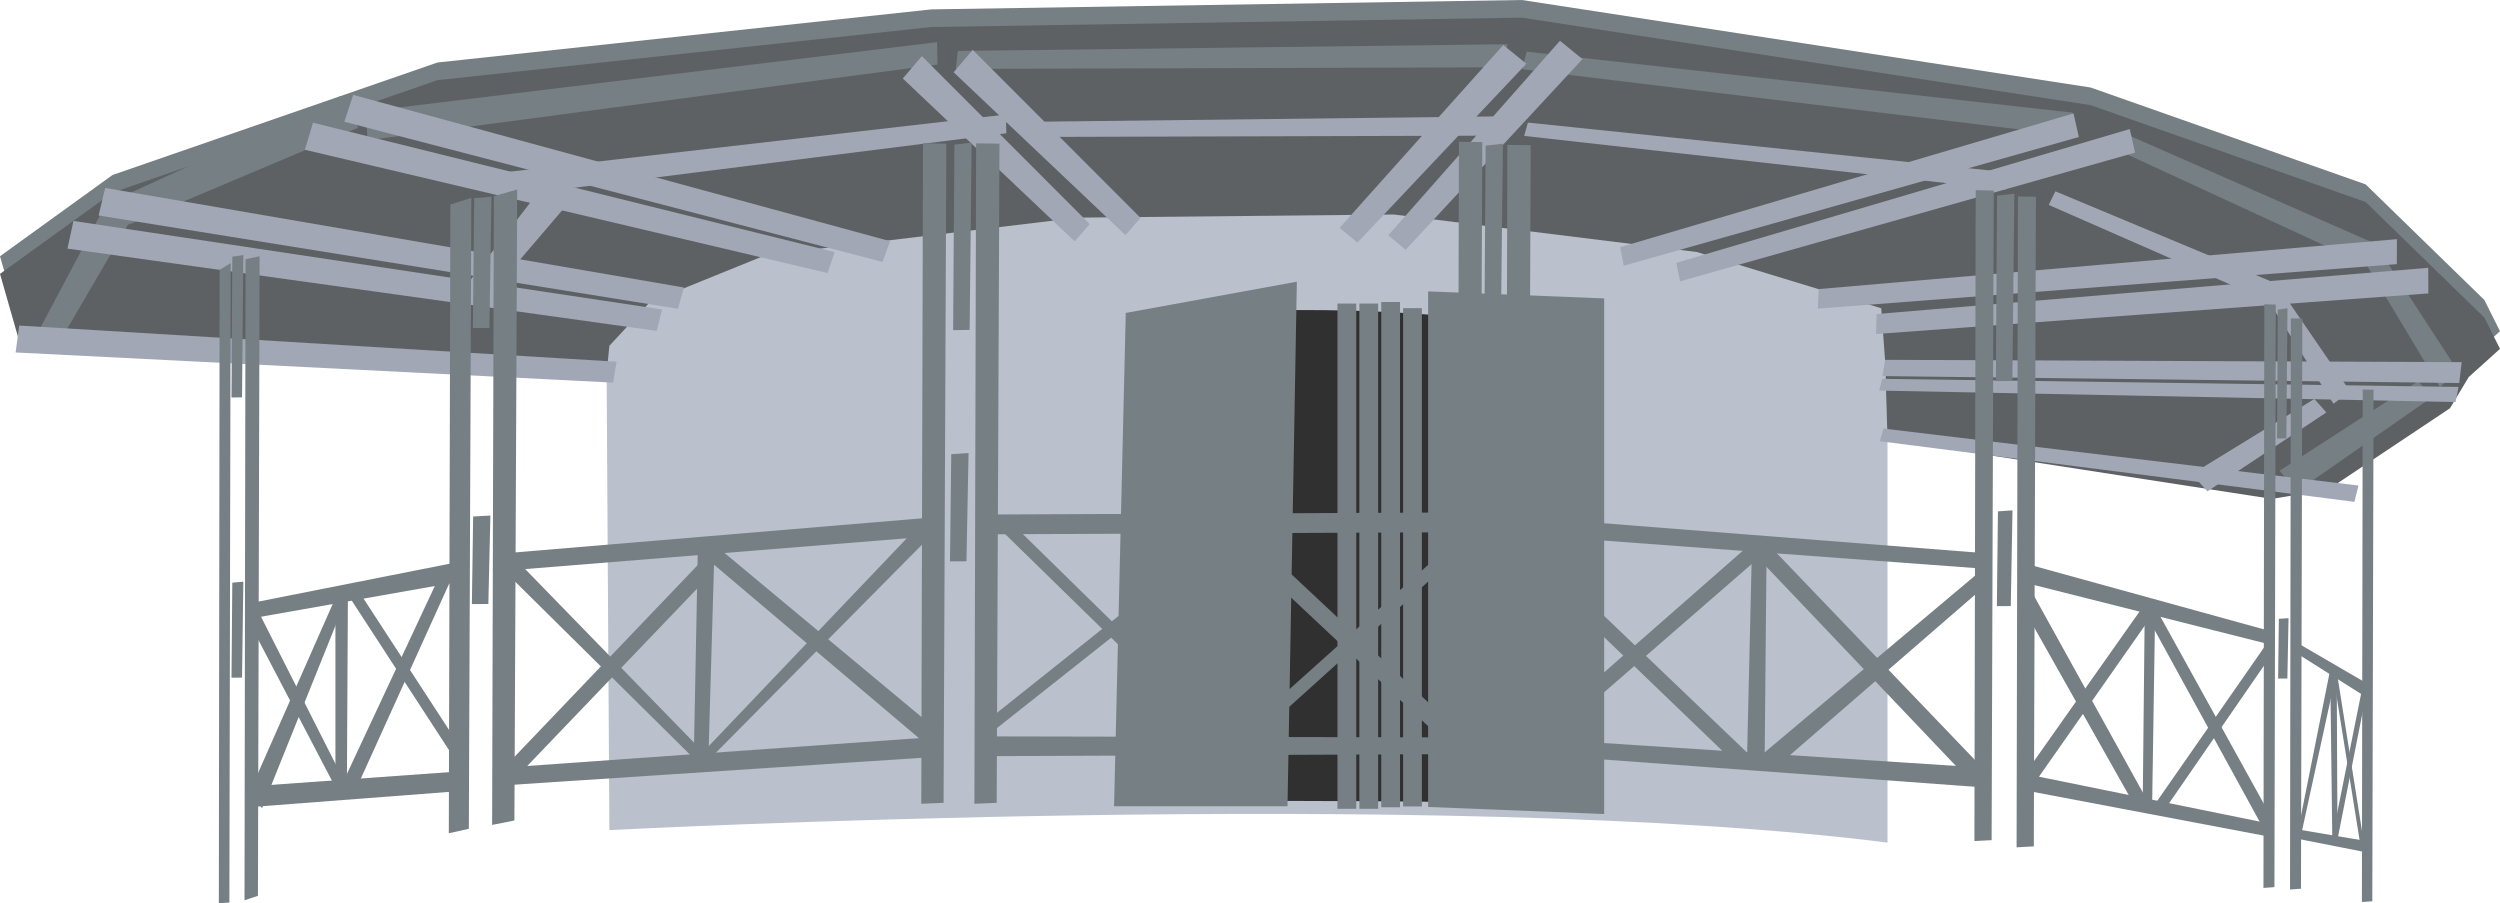 <?xml version="1.0" encoding="UTF-8"?><svg id="Layer_2" xmlns="http://www.w3.org/2000/svg" viewBox="0 0 708.87 256.11"><defs><style>.cls-1{fill:#a1a7b5;}.cls-2{fill:#bac0cc;}.cls-3{fill:#303030;}.cls-4{fill:#767f84;}.cls-5{fill:#5e6163;}</style></defs><g id="building-floors-grouped"><g id="_2nd-floor-group"><g><path id="building" class="cls-2" d="M171.9,88.58l.89,146.8s236.58-12.41,362.41,3.54V86.61S365.07,.57,171.9,88.58Z"/><path id="inside" class="cls-3" d="M319.45,227.07l1.32-137.66s40.76-2.66,73.54-.89c32.79,1.77,59.37,6.2,59.37,6.2l.43,134.12s-22.55-1.46-66-1.66c-48.73-.23-68.66-.11-68.66-.11Z"/><polygon id="L" class="cls-4" points="319.21 88.73 367.72 79.87 365.07 228.62 315.89 228.62 319.21 88.73"/><rect id="mid1" class="cls-4" x="379.24" y="86.07" width="5.32" height="143.26"/><rect id="mid2" class="cls-4" x="385.45" y="86.07" width="5.32" height="143.26"/><rect id="mid3" class="cls-4" x="391.65" y="85.63" width="5.32" height="143.26"/><rect id="mid4" class="cls-4" x="397.85" y="87.37" width="5.32" height="141.3"/><polygon class="cls-4" points="454.86 230.81 404.94 228.81 404.94 82.62 454.86 84.62 454.86 230.81"/><polygon id="roof-edge" class="cls-4" points="171.9 101.9 172.79 93.04 184.31 80.63 217.09 67.34 305.7 56.71 395.19 55.82 481.14 66.46 533.42 82.41 534.6 98.36 535.19 119.62 644.18 136.46 660.13 133.8 694.69 110.76 700.01 101.9 708.87 93.92 704.44 85.06 670.77 52.28 592.79 24.81 431.52 0 264.05 2.66 124.05 17.72 31.9 49.62 0 72.66 5.32 91.27 171.9 101.9"/><polygon id="roof" class="cls-5" points="171.9 106.9 172.79 98.04 184.31 85.63 217.09 72.34 305.7 61.71 395.19 60.82 481.14 71.46 533.42 87.41 534.6 103.36 535.19 124.62 644.18 141.46 660.13 138.8 694.69 115.76 700.01 106.9 708.87 98.92 704.44 90.06 670.77 57.28 592.79 29.81 431.52 5 264.05 7.66 124.05 22.72 31.9 54.62 0 77.66 5.32 96.27 171.9 106.9"/><polygon id="_01" class="cls-4" points="15.13 99.91 38 60.78 30.13 57.73 9.03 97.49 15.13 99.91"/><polygon id="_02" class="cls-4" points="36.52 63.68 101.58 36.21 96.59 27.25 32.7 56.67 36.52 63.68"/><polygon id="_03" class="cls-4" points="104.23 39.75 265.83 18.29 265.71 11.95 103.7 31.61 104.23 39.75"/><polygon id="_04" class="cls-4" points="271.01 19.54 426.87 19.08 427.4 12.54 271.61 14.45 271.01 19.54"/><polygon id="_05" class="cls-4" points="431.65 19.63 586.37 38.37 587.71 31.94 432.87 14.65 431.65 19.63"/><polygon id="_06" class="cls-4" points="600.41 42.52 673.02 76.03 675.66 70.06 602.55 37.91 600.41 42.52"/><polygon id="_07" class="cls-4" points="670.6 74.38 691.81 109.71 697.12 105.47 674.76 71.12 670.6 74.38"/><polygon id="_08" class="cls-4" points="685.69 108.08 646.36 133.48 651.34 139.32 689.52 112.66 685.69 108.08"/><polygon id="_02-2" class="cls-1" points="138.41 84.19 164.07 54.18 155.9 50.26 132.07 81.11 138.41 84.19"/><polygon id="_03-2" class="cls-1" points="142.58 55.79 285.34 37.79 285.23 32.47 142.12 48.96 142.58 55.79"/><polygon id="_04-2" class="cls-1" points="289.92 38.84 427.6 38.45 428.07 32.96 290.45 34.56 289.92 38.84"/><polygon id="_05-2" class="cls-1" points="432.18 38.54 568.57 53.78 569.71 48.9 433.23 34.76 432.18 38.54"/><polygon id="_06-2" class="cls-1" points="580.91 58.11 645.05 86.23 647.38 81.22 582.8 54.25 580.91 58.11"/><polygon id="_07-2" class="cls-1" points="642.91 84.84 661.65 114.48 666.34 110.92 646.58 82.1 642.91 84.84"/><polygon id="_08-2" class="cls-1" points="656.24 113.11 621.5 134.42 625.9 139.32 659.63 116.95 656.24 113.11"/><polygon class="cls-1" points="174.83 102.56 5.45 92.31 4.43 99.94 173.84 108.49 174.83 102.56"/><polygon class="cls-1" points="187.72 87.75 20.83 62.65 19.13 70.49 186.2 93.83 187.72 87.75"/><polygon class="cls-1" points="193.89 81.52 29.82 53.29 27.96 61.1 192.26 87.56 193.89 81.52"/><polygon class="cls-1" points="236.65 71.48 88.75 34.79 86.45 42.47 234.67 77.42 236.65 71.48"/><polygon class="cls-1" points="252.39 68.39 100.15 26.91 97.63 34.53 250.25 74.27 252.39 68.39"/><polygon class="cls-1" points="308.99 63.54 261.39 15.91 255.99 22.26 304.73 68.44 308.99 63.54"/><polygon class="cls-1" points="323.39 61.77 275.8 14.13 270.4 20.49 319.13 66.66 323.39 61.77"/><polygon class="cls-1" points="384.9 68.78 432.8 18.07 426.24 12.77 379.85 64.6 384.9 68.78"/><polygon class="cls-1" points="398.57 70.83 448.71 16.76 442.32 11.56 393.65 66.71 398.57 70.83"/><polygon class="cls-1" points="460.42 75.34 589.45 38.85 587.94 32.16 459.39 70.09 460.42 75.34"/><polygon class="cls-1" points="476.37 79.77 605.4 43.28 603.89 36.59 475.34 74.52 476.37 79.77"/><polygon class="cls-1" points="515.45 87.51 679.61 74.9 679.65 67.81 515.67 81.97 515.45 87.51"/><polygon class="cls-1" points="531.95 94.71 688.56 83.2 688.52 75.93 532.11 89.04 531.95 94.71"/><polygon class="cls-1" points="533.78 106.64 697.3 108.61 698.01 102.69 534.53 102.03 533.78 106.64"/><polygon class="cls-1" points="532.83 110.75 696.27 113.99 697.11 109.71 533.68 107.42 532.83 110.75"/><polygon class="cls-1" points="532.99 125.11 667.59 142.3 668.74 137.67 534.05 121.52 532.99 125.11"/><polygon class="cls-4" points="62.28 76.51 65.41 74.59 65.04 255.92 62.05 256.11 62.28 76.51"/><polygon class="cls-4" points="65.87 72.77 69 72.34 68.63 112.67 65.64 112.71 65.87 72.77"/><polygon class="cls-4" points="134.45 56.2 139.35 55.8 138.77 92.98 134.09 93.02 134.45 56.2"/><polygon class="cls-4" points="65.87 165.22 69 164.93 68.63 192.13 65.64 192.16 65.87 165.22"/><polygon class="cls-4" points="134.16 146.45 139.05 146.18 138.47 171.26 133.8 171.29 134.16 146.45"/><polygon class="cls-4" points="269.73 128.79 274.63 128.46 274.04 159.15 269.37 159.18 269.73 128.79"/><polygon class="cls-4" points="421.54 127.01 426.44 126.69 425.86 157.37 421.19 157.41 421.54 127.01"/><polygon class="cls-4" points="566.51 144.99 570.64 144.71 570.15 171.85 566.21 171.88 566.51 144.99"/><polygon class="cls-4" points="646.16 175.46 648.91 175.28 648.58 192.39 645.96 192.41 646.16 175.46"/><polygon class="cls-4" points="270.62 41.01 275.51 40.44 274.93 93.55 270.26 93.61 270.62 41.01"/><polygon class="cls-4" points="421.25 41.3 426.15 40.74 425.56 93.85 420.89 93.9 421.25 41.3"/><polygon class="cls-4" points="566.27 55.48 571.17 54.92 570.59 108.02 565.91 108.08 566.27 55.48"/><polygon class="cls-4" points="645.86 87.8 648.61 87.41 648.29 124.29 645.66 124.33 645.86 87.8"/><polygon class="cls-4" points="69.62 73.5 73.61 72.66 73.14 254 69.33 255.28 69.62 73.5"/><polygon class="cls-4" points="127.7 57.99 133.65 56.1 132.94 235 127.26 236.27 127.7 57.99"/><polygon class="cls-4" points="140.03 55.63 146.65 53.73 145.86 232.64 139.54 233.91 140.03 55.63"/><polygon class="cls-4" points="261.71 40.64 268.33 40.74 267.55 227.64 261.23 227.91 261.71 40.64"/><polygon class="cls-4" points="276.78 40.64 283.4 40.74 282.61 227.64 276.29 227.91 276.78 40.64"/><polygon class="cls-4" points="413.68 40.19 420.3 40.3 419.51 227.2 413.19 227.47 413.68 40.19"/><polygon class="cls-4" points="427.41 41.08 434.03 41.18 433.25 228.09 426.93 228.35 427.41 41.08"/><polygon class="cls-4" points="560.21 53.93 565.32 54.03 564.72 238.22 559.84 238.48 560.21 53.93"/><polygon class="cls-4" points="572.18 55.7 577.28 55.8 576.68 239.99 571.8 240.26 572.18 55.7"/><polygon class="cls-4" points="642.04 86.27 645.29 86.36 644.91 251.54 641.8 251.77 642.04 86.27"/><polygon class="cls-4" points="649.57 90.26 652.82 90.35 652.44 251.99 649.33 252.22 649.57 90.26"/><polygon class="cls-4" points="669.94 110.44 673.02 110.52 672.66 255.56 669.71 255.76 669.94 110.44"/><polygon class="cls-4" points="71.18 170.99 129.37 159.47 129.37 165.09 70.89 175.42 71.18 170.99"/><polygon class="cls-4" points="70.89 222.98 128.78 218.84 128.48 224.45 70.59 228.88 70.89 222.98"/><polygon class="cls-4" points="95.11 169.52 95.11 223.27 98.36 222.98 98.65 168.63 95.11 169.52"/><polygon class="cls-4" points="101.6 167.45 130.25 211.46 129.96 216.77 98.65 168.63 101.6 167.45"/><polygon class="cls-4" points="124.35 163.9 96.58 223.27 101.31 222.98 128.48 163.02 124.35 163.9"/><polygon class="cls-4" points="95.11 169.52 70.59 225.04 74.31 229.14 98.65 168.63 95.11 169.52"/><polygon class="cls-4" points="72.95 172.77 98.36 222.98 95.11 223.27 70.89 176.9 72.95 172.77"/><polygon class="cls-4" points="143.84 156.82 263.76 146.77 263.76 152.09 142.95 161.84 143.84 156.82"/><polygon class="cls-4" points="142.95 217.66 142.95 222.68 263.76 214.71 263.46 209.09 142.95 217.66"/><polygon class="cls-4" points="197.89 154.45 196.71 215.59 200.85 215.59 202.62 154.45 197.89 154.45"/><polygon class="cls-4" points="259.03 150.61 199.37 213.23 200.85 215.59 263.76 152.09 259.03 150.61"/><polygon class="cls-4" points="199.96 158 202.62 154.45 264.35 205.85 263.46 211.75 199.96 158"/><polygon class="cls-4" points="142.95 217.66 199.96 158 200.25 164.2 146.79 220.02 142.95 217.66"/><polygon class="cls-4" points="146.79 159.18 199.37 213.23 198.78 217.07 142.95 161.84 146.79 159.18"/><polygon class="cls-4" points="280 145.89 414.98 145.3 415.28 150.91 280.89 151.5 280 145.89"/><polygon class="cls-4" points="279.71 208.8 415.57 209.09 415.28 213.82 279.41 214.41 279.71 208.8"/><polygon class="cls-4" points="345.57 147.95 350.3 147.95 349.71 211.75 344.39 211.46 345.57 147.95"/><polygon class="cls-4" points="415.28 150.91 347.05 212.05 352.66 212.05 415.57 155.34 415.28 150.91"/><polygon class="cls-4" points="350.3 147.95 415.57 209.09 410.85 211.46 348.23 152.68 350.3 147.95"/><polygon class="cls-4" points="287.68 149.14 346.75 207.03 347.05 212.05 282.66 149.14 287.68 149.14"/><polygon class="cls-4" points="347.34 150.61 279.12 204.96 279.71 208.8 347.64 155.04 347.34 150.61"/><polygon class="cls-4" points="430.64 146.48 562.37 156.82 562.37 161.25 430.64 151.5 430.64 146.48"/><polygon class="cls-4" points="430.05 209.09 562.07 217.66 562.37 223.27 429.75 213.53 430.05 209.09"/><polygon class="cls-4" points="496.8 153.86 500.93 153.86 500.34 217.66 495.32 217.07 496.8 153.86"/><polygon class="cls-4" points="562.37 161.25 497.68 215.59 504.48 216.77 562.07 166.86 562.37 161.25"/><polygon class="cls-4" points="500.93 153.86 562.07 217.66 556.46 219.14 498.57 158.29 500.93 153.86"/><polygon class="cls-4" points="496.8 153.86 498.57 158.29 437.73 211.16 432.11 210.57 496.8 153.86"/><polygon class="cls-4" points="430.64 151.5 497.68 215.59 491.78 216.18 430.05 156.82 430.64 151.5"/><polygon class="cls-4" points="574.18 159.77 642.71 178.67 642.71 182.51 574.77 165.38 574.18 159.77"/><polygon class="cls-4" points="574.18 219.43 642.41 233.31 643 237.15 574.48 224.16 574.18 219.43"/><polygon class="cls-4" points="608.15 171.29 607.56 228.29 610.22 229.18 611.1 172.17 608.15 171.29"/><polygon class="cls-4" points="642.71 182.51 610.22 229.18 614.06 229.18 643.59 186.35 642.71 182.51"/><polygon class="cls-4" points="611.1 172.17 643.59 230.95 643 237.15 609.33 175.72 611.1 172.17"/><polygon class="cls-4" points="608.15 171.29 609.33 175.72 576.84 222.09 574.18 219.43 608.15 171.29"/><polygon class="cls-4" points="574.77 165.38 608.44 226.23 605.2 228.29 573.89 172.77 574.77 165.38"/><polygon class="cls-4" points="651.27 182.22 671.06 193.74 670.77 197.58 650.68 184.88 651.27 182.22"/><polygon class="cls-4" points="650.98 235.09 670.17 238.34 670.47 241.58 650.98 237.74 650.98 235.09"/><polygon class="cls-4" points="660.72 189.9 661.31 237.45 662.79 238.04 662.57 190.41 660.72 189.9"/><polygon class="cls-4" points="660.72 189.9 651.42 236.42 652.45 236.86 662.57 190.41 660.72 189.9"/><polygon class="cls-4" points="669.29 239.66 661.61 191.67 662.57 190.41 670.17 238.34 669.29 239.66"/><polygon class="cls-4" points="669.73 195.51 661.31 237.45 662.79 238.04 670.77 197.58 669.73 195.51"/></g></g></g></svg>